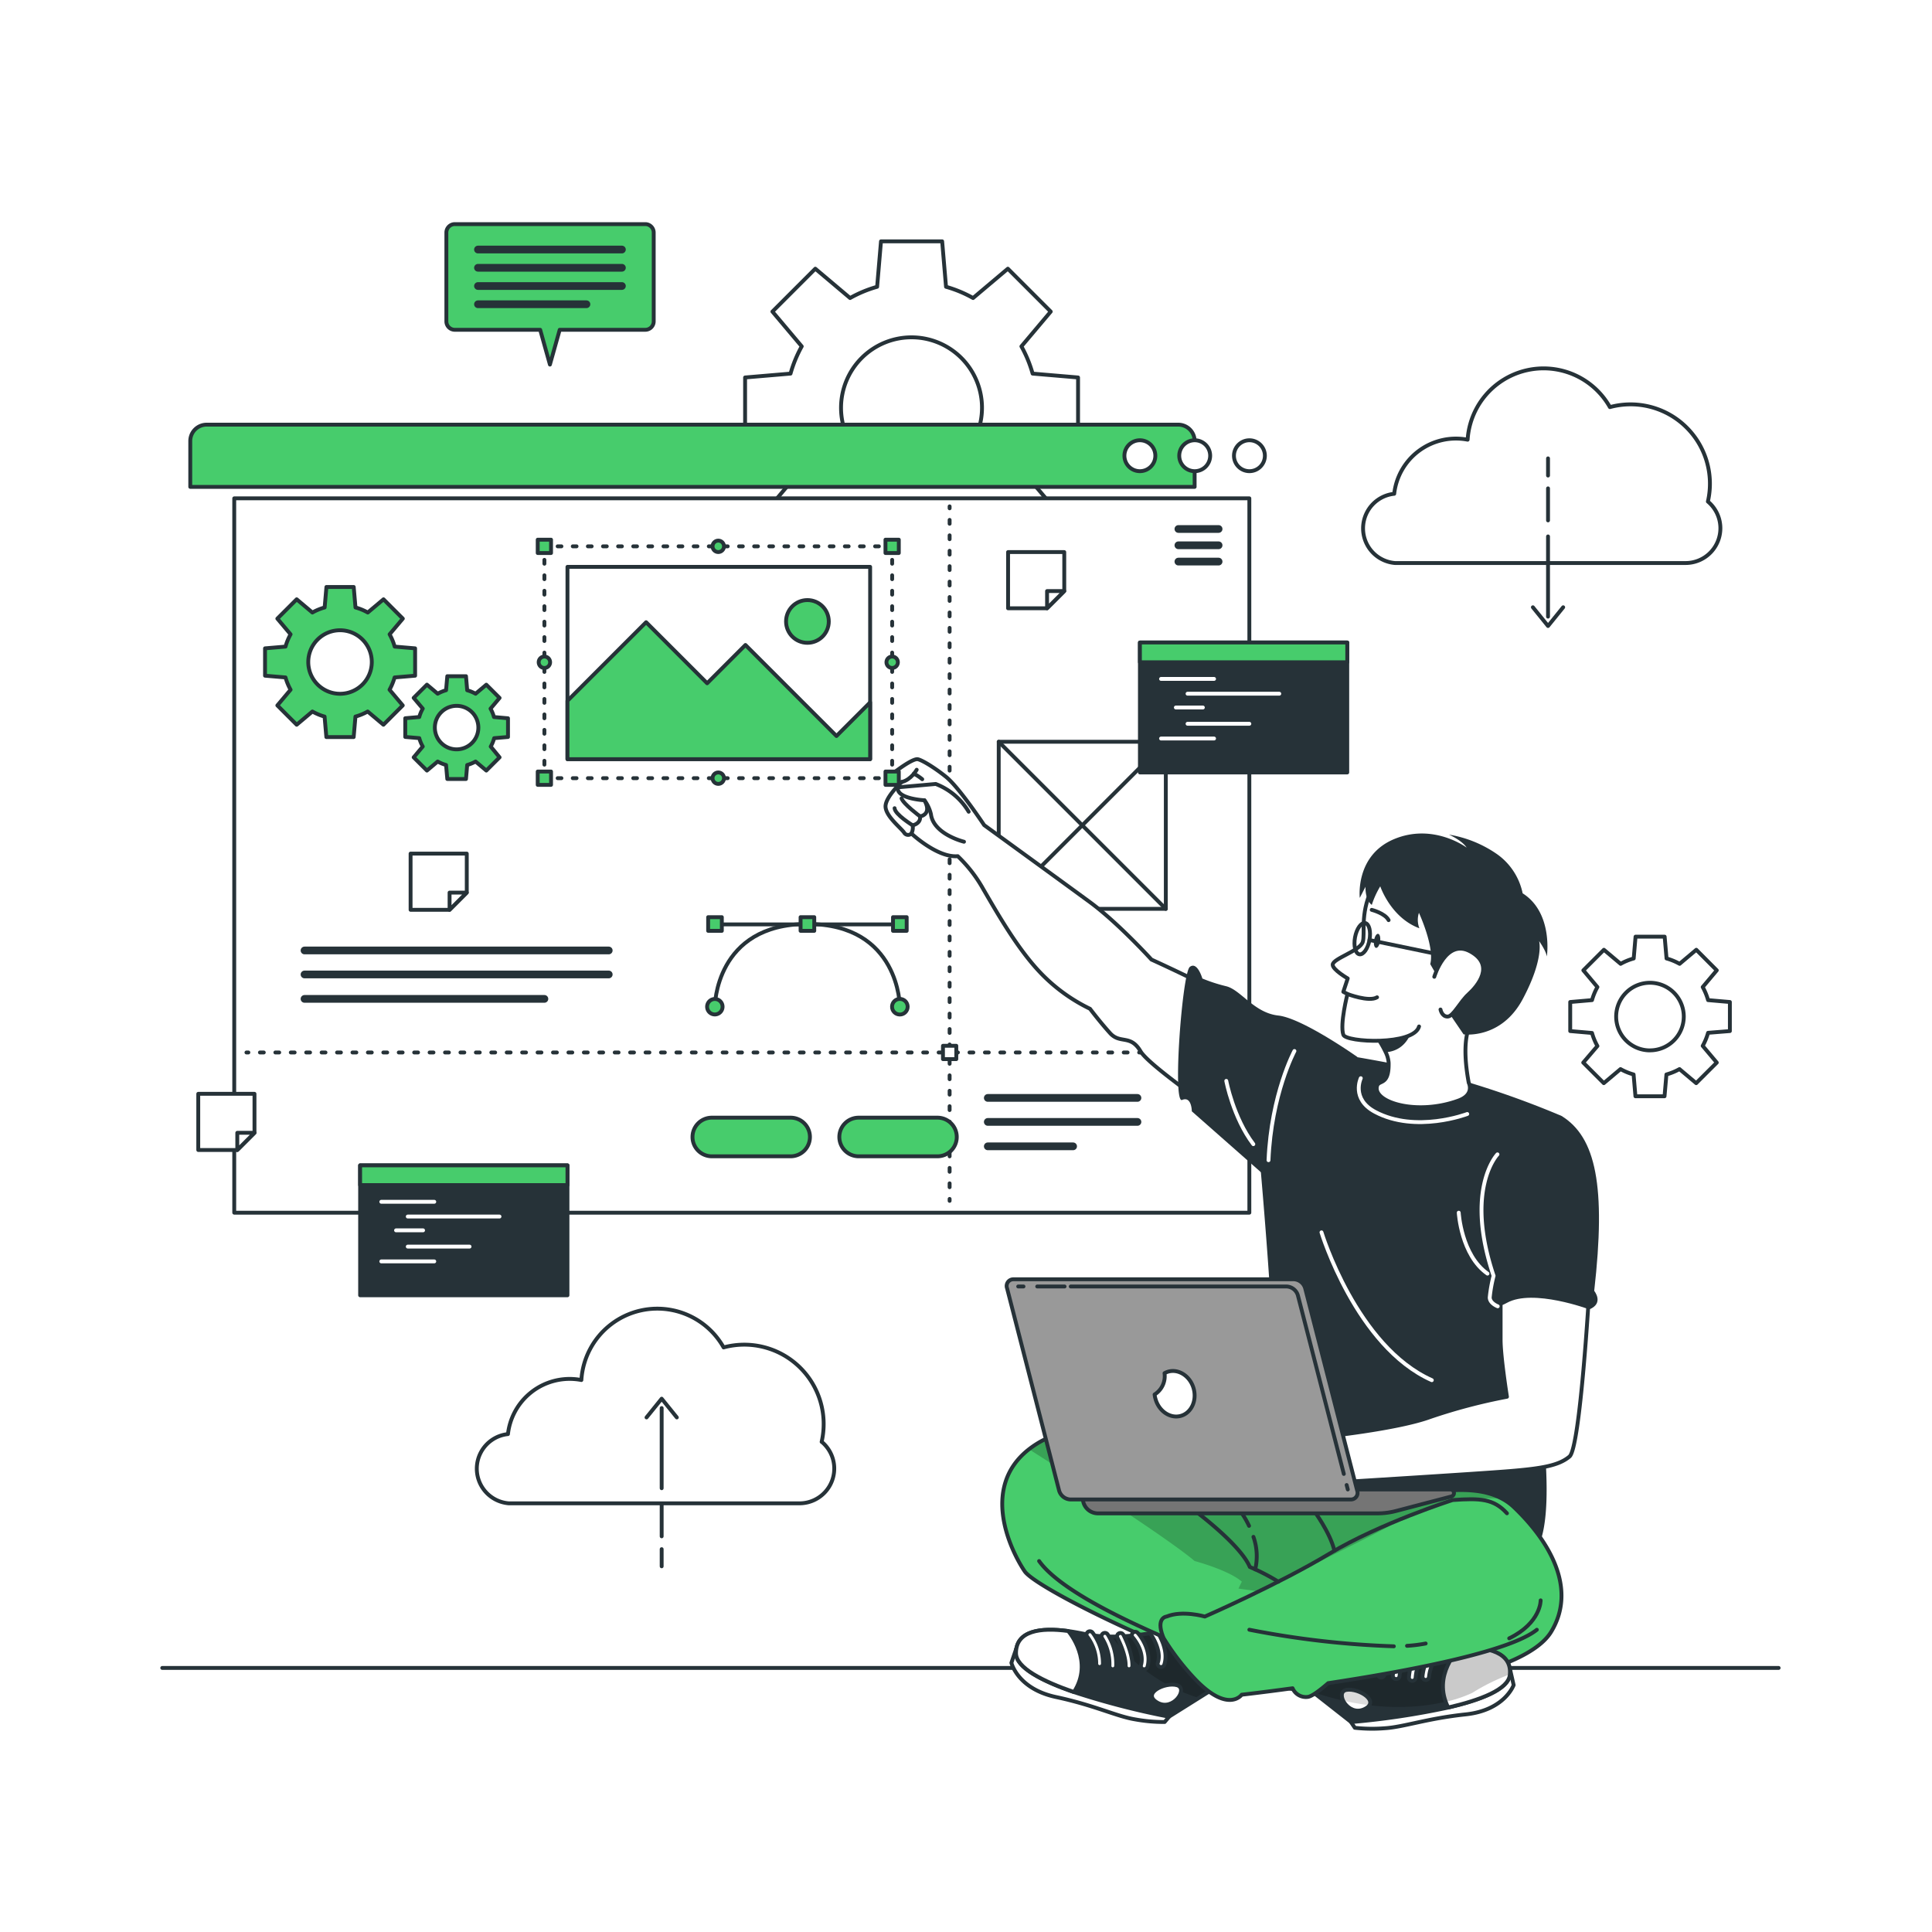 <svg class="animated" id="freepik_stories-website-creator" xmlns="http://www.w3.org/2000/svg" xmlns:xlink="http://www.w3.org/1999/xlink" viewBox="0 0 500 500" version="1.1" xmlns:svgjs="http://svgjs.com/svgjs"><style>svg#freepik_stories-website-creator:not(.animated) .animable {opacity: 0;}svg#freepik_stories-website-creator.animated #freepik--Graphics--inject-254 {animation: 6s Infinite  linear floating;animation-delay: 0s;}svg#freepik_stories-website-creator.animated #freepik--Screens--inject-254 {animation: 6s Infinite  linear shake;animation-delay: 0s;}svg#freepik_stories-website-creator.animated #freepik--Character--inject-254 {animation: 1.6s 1 forwards cubic-bezier(.36,-0.01,.5,1.38) lightSpeedRight;animation-delay: 0s;}            @keyframes floating {                0% {                    opacity: 1;                    transform: translateY(0px);                }                50% {                    transform: translateY(-10px);                }                100% {                    opacity: 1;                    transform: translateY(0px);                }            }                    @keyframes shake {                10%, 90% {                    transform: translate3d(-1px, 0, 0);                  }                  20%, 80% {                    transform: translate3d(2px, 0, 0);                  }                  30%, 50%, 70% {                    transform: translate3d(-4px, 0, 0);                  }                  40%, 60% {                    transform: translate3d(4px, 0, 0);                  }            }                    @keyframes lightSpeedRight {              from {                transform: translate3d(50%, 0, 0) skewX(-20deg);                opacity: 0;              }              60% {                transform: skewX(10deg);                opacity: 1;              }              80% {                transform: skewX(-2deg);              }              to {                opacity: 1;                transform: translate3d(0, 0, 0);              }            }        .animator-hidden { display: none; }</style><g id="freepik--background-simple--inject-254" style="transform-origin: 258.611px 250.609px 0px;" class="animable animator-hidden"><g id="elyyrtgzhv3wg"><path d="M67.93,167.09s-27.88,72,11.3,144.5S199.11,422.39,263.7,455.14s131.66,16.8,163.53-36.84-11.84-91.93-11.9-168.42,11.45-96.74-30-161.36-143.06-78.93-219.9-31S67.93,167.09,67.93,167.09Z" style="fill: rgb(255, 255, 255); opacity: 0.7; transform-origin: 248.588px 250.609px 0px;" class="animable" id="elm0l7b1hphz"></path></g><path d="M69,431.66H280.19c.85-1.36,1.71-2.72,2.59-4.05,22.72-34.58,59.1-59.24,98.83-70.81,17.8-5.18,37.08-8.26,51.38-20.06,14.72-12.13,21.48-31.49,24.4-50.34,3.55-22.82,1.63-48.41-13.86-65.54-18.19-20.11-48.67-22.37-72.37-35.55-40.79-22.7-56.6-74.39-93.71-102.71C254,64.71,222.36,57.78,194,61.7c-40.19,5.57-78,32.5-89.35,72a99.64,99.64,0,0,0-3.44,35.42c1.81,23.55,6.88,47.4,2.1,70.53-5.27,25.49-21.85,47-31.76,71.09-12.34,30-14,63.6-8.77,95.58A164.67,164.67,0,0,0,69,431.66Z" style="fill: #47CC6C; transform-origin: 259.446px 246.149px 0px;" id="el4a825oibhm5" class="animable"></path><g id="elgtiixcgsgfo"><path d="M69,431.66H280.19c.85-1.36,1.71-2.72,2.59-4.05,22.72-34.58,59.1-59.24,98.83-70.81,17.8-5.18,37.08-8.26,51.38-20.06,14.72-12.13,21.48-31.49,24.4-50.34,3.55-22.82,1.63-48.41-13.86-65.54-18.19-20.11-48.67-22.37-72.37-35.55-40.79-22.7-56.6-74.39-93.71-102.71C254,64.71,222.36,57.78,194,61.7c-40.19,5.57-78,32.5-89.35,72a99.64,99.64,0,0,0-3.44,35.42c1.81,23.55,6.88,47.4,2.1,70.53-5.27,25.49-21.85,47-31.76,71.09-12.34,30-14,63.6-8.77,95.58A164.67,164.67,0,0,0,69,431.66Z" style="fill: rgb(255, 255, 255); opacity: 0.7; transform-origin: 259.446px 246.149px 0px;" class="animable" id="el2xu85efisvs"></path></g></g><g id="freepik--Floor--inject-254" style="transform-origin: 251.15px 431.66px 0px;" class="animable"><line x1="41.99" y1="431.66" x2="460.31" y2="431.66" style="fill: none; stroke: rgb(38, 50, 56); stroke-linecap: round; stroke-linejoin: round; transform-origin: 251.15px 431.66px 0px;" id="elptr1ybk0lf" class="animable"></line></g><g id="freepik--Graphics--inject-254" style="transform-origin: 285.544px 233.91px 0px;" class="animable"><path d="M279,113.39V97.69l-11.76-1a32.58,32.58,0,0,0-2.9-7.05l7.59-9-11.1-11.1-9,7.59a32,32,0,0,0-7-2.91l-1-11.76H228l-1,11.76a32,32,0,0,0-7,2.91l-9-7.59-11.1,11.1,7.59,9a32.58,32.58,0,0,0-2.9,7.05l-11.76,1v15.7l11.76,1a32.58,32.58,0,0,0,2.9,7l-7.59,9,11.1,11.1,9-7.59a32,32,0,0,0,7,2.91l1,11.76H243.7l1-11.76a32.31,32.31,0,0,0,7.05-2.91l9,7.59,11.1-11.1-7.59-9a32.58,32.58,0,0,0,2.9-7Zm-43.1,10.39a18.24,18.24,0,1,1,18.24-18.24A18.25,18.25,0,0,1,235.86,123.78Z" style="fill: none; stroke: rgb(38, 50, 56); stroke-linecap: round; stroke-linejoin: round; transform-origin: 235.915px 105.515px 0px;" id="el5zd5uwnqf6r" class="animable"></path><path d="M447.69,266.84v-7.52l-5.64-.49a15.92,15.92,0,0,0-1.39-3.38l3.64-4.33L439,245.8l-4.32,3.64a15.41,15.41,0,0,0-3.38-1.39l-.49-5.64h-7.53l-.48,5.64a15.21,15.21,0,0,0-3.38,1.39l-4.33-3.64-5.32,5.32,3.64,4.33a15.44,15.44,0,0,0-1.4,3.38l-5.64.49v7.52l5.64.49a15.44,15.44,0,0,0,1.4,3.38L409.74,275l5.32,5.32,4.33-3.64a15.21,15.21,0,0,0,3.38,1.39l.48,5.64h7.53l.49-5.64a15.41,15.41,0,0,0,3.38-1.39l4.32,3.64L444.3,275l-3.64-4.33a15.92,15.92,0,0,0,1.39-3.38Zm-20.67,5a8.75,8.75,0,1,1,8.74-8.75A8.75,8.75,0,0,1,427,271.83Z" style="fill: none; stroke: rgb(38, 50, 56); stroke-linecap: round; stroke-linejoin: round; transform-origin: 427.03px 263.06px 0px;" id="elvq277t4ffq" class="animable"></path><path d="M442,129.8a20.53,20.53,0,0,0-25.36-24.44,19.7,19.7,0,0,0-36.82,8.43,16.08,16.08,0,0,0-19,14,9,9,0,0,0,.2,17.92h75.28A9,9,0,0,0,442,129.8Z" style="fill: none; stroke: rgb(38, 50, 56); stroke-linecap: round; stroke-linejoin: round; transform-origin: 398.998px 120.523px 0px;" id="elg746yp005r5" class="animable"></path><line x1="400.63" y1="138.83" x2="400.63" y2="159.58" style="fill: none; stroke: rgb(38, 50, 56); stroke-linecap: round; stroke-linejoin: round; transform-origin: 400.63px 149.205px 0px;" id="eliwz0e70o8sd" class="animable"></line><line x1="400.63" y1="126.39" x2="400.63" y2="134.68" style="fill: none; stroke: rgb(38, 50, 56); stroke-linecap: round; stroke-linejoin: round; transform-origin: 400.63px 130.535px 0px;" id="el2408bhiz3qu" class="animable"></line><line x1="400.63" y1="118.63" x2="400.63" y2="123.07" style="fill: none; stroke: rgb(38, 50, 56); stroke-linecap: round; stroke-linejoin: round; transform-origin: 400.63px 120.85px 0px;" id="elirh8274fe1" class="animable"></line><polyline points="396.71 157.16 400.63 162.01 404.55 157.16" style="fill: none; stroke: rgb(38, 50, 56); stroke-linecap: round; stroke-linejoin: round; transform-origin: 400.63px 159.585px 0px;" id="eld7hudfcq8oq" class="animable"></polyline><path d="M212.64,373.15a20.54,20.54,0,0,0-25.37-24.44,19.69,19.69,0,0,0-36.81,8.44,16.27,16.27,0,0,0-3-.29,16.09,16.09,0,0,0-16,14.28,9,9,0,0,0,.19,17.92H207a9,9,0,0,0,5.67-15.91Z" style="fill: none; stroke: rgb(38, 50, 56); stroke-linecap: round; stroke-linejoin: round; transform-origin: 169.651px 363.869px 0px;" id="eldggqpolec0a" class="animable"></path><line x1="171.24" y1="385.15" x2="171.24" y2="364.41" style="fill: none; stroke: rgb(38, 50, 56); stroke-linecap: round; stroke-linejoin: round; transform-origin: 171.24px 374.78px 0px;" id="el47w1ru984fb" class="animable"></line><line x1="171.24" y1="397.6" x2="171.24" y2="389.3" style="fill: none; stroke: rgb(38, 50, 56); stroke-linecap: round; stroke-linejoin: round; transform-origin: 171.24px 393.45px 0px;" id="eliniulb6ojlg" class="animable"></line><line x1="171.24" y1="405.36" x2="171.24" y2="400.92" style="fill: none; stroke: rgb(38, 50, 56); stroke-linecap: round; stroke-linejoin: round; transform-origin: 171.24px 403.14px 0px;" id="elnupm1mged7l" class="animable"></line><polyline points="175.16 366.83 171.24 361.98 167.32 366.83" style="fill: none; stroke: rgb(38, 50, 56); stroke-linecap: round; stroke-linejoin: round; transform-origin: 171.24px 364.405px 0px;" id="el6c6zz4hbn9e" class="animable"></polyline></g><g id="freepik--Window--inject-254" style="transform-origin: 188.295px 211.87px 0px;" class="animable"><path d="M53.48,109.9H304.93a4.24,4.24,0,0,1,4.24,4.24V126a0,0,0,0,1,0,0H49.24a0,0,0,0,1,0,0V114.14A4.24,4.24,0,0,1,53.48,109.9Z" style="fill: #47CC6C; stroke: rgb(38, 50, 56); stroke-linecap: round; stroke-linejoin: round; transform-origin: 179.205px 117.95px 0px;" id="elpsdudefeata" class="animable"></path><rect x="60.62" y="128.97" width="262.71" height="184.87" style="fill: rgb(255, 255, 255); stroke: rgb(38, 50, 56); stroke-linecap: round; stroke-linejoin: round; transform-origin: 191.975px 221.405px 0px;" id="ell333o5yzowl" class="animable"></rect><path d="M327.35,117.94a4,4,0,1,1-4-4A4,4,0,0,1,327.35,117.94Z" style="fill: rgb(255, 255, 255); stroke: rgb(38, 50, 56); stroke-linecap: round; stroke-linejoin: round; transform-origin: 323.35px 117.94px 0px;" id="el901gxkf0w4" class="animable"></path><path d="M313.19,117.94a4,4,0,1,1-4-4A4,4,0,0,1,313.19,117.94Z" style="fill: rgb(255, 255, 255); stroke: rgb(38, 50, 56); stroke-linecap: round; stroke-linejoin: round; transform-origin: 309.19px 117.94px 0px;" id="el7afubgqs2hd" class="animable"></path><path d="M299,117.94a4,4,0,1,1-4-4A4,4,0,0,1,299,117.94Z" style="fill: rgb(255, 255, 255); stroke: rgb(38, 50, 56); stroke-linecap: round; stroke-linejoin: round; transform-origin: 295px 117.94px 0px;" id="el2gug5n2fmcp" class="animable"></path><line x1="315.37" y1="136.9" x2="304.97" y2="136.9" style="fill: none; stroke: rgb(38, 50, 56); stroke-linecap: round; stroke-linejoin: round; stroke-width: 2px; transform-origin: 310.17px 136.9px 0px;" id="elcr184ihcsn7" class="animable"></line><line x1="315.37" y1="141.12" x2="304.97" y2="141.12" style="fill: none; stroke: rgb(38, 50, 56); stroke-linecap: round; stroke-linejoin: round; stroke-width: 2px; transform-origin: 310.17px 141.12px 0px;" id="ellxji59jt3sd" class="animable"></line><line x1="315.37" y1="145.34" x2="304.97" y2="145.34" style="fill: none; stroke: rgb(38, 50, 56); stroke-linecap: round; stroke-linejoin: round; stroke-width: 2px; transform-origin: 310.17px 145.34px 0px;" id="eltqxufd58ly" class="animable"></line><line x1="78.81" y1="245.98" x2="157.54" y2="245.98" style="fill: none; stroke: rgb(38, 50, 56); stroke-linecap: round; stroke-linejoin: round; stroke-width: 2px; transform-origin: 118.175px 245.98px 0px;" id="elyl79gso97l" class="animable"></line><line x1="78.81" y1="252.19" x2="157.54" y2="252.19" style="fill: none; stroke: rgb(38, 50, 56); stroke-linecap: round; stroke-linejoin: round; stroke-width: 2px; transform-origin: 118.175px 252.19px 0px;" id="elxhhtmhtihrp" class="animable"></line><line x1="78.81" y1="258.51" x2="140.89" y2="258.51" style="fill: none; stroke: rgb(38, 50, 56); stroke-linecap: round; stroke-linejoin: round; stroke-width: 2px; transform-origin: 109.85px 258.51px 0px;" id="eldk0z6rzj5z" class="animable"></line><line x1="245.76" y1="131.05" x2="245.76" y2="131.55" style="fill: none; stroke: rgb(38, 50, 56); stroke-linecap: round; stroke-linejoin: round; transform-origin: 245.76px 131.3px 0px;" id="el3m8p2y2wf3k" class="animable"></line><line x1="245.76" y1="134.55" x2="245.76" y2="308.78" style="fill: none; stroke: rgb(38, 50, 56); stroke-linecap: round; stroke-linejoin: round; stroke-dasharray: 0.998px, 2.995px; transform-origin: 245.76px 221.665px 0px;" id="ellilbq42q5s" class="animable"></line><line x1="245.76" y1="310.28" x2="245.76" y2="310.78" style="fill: none; stroke: rgb(38, 50, 56); stroke-linecap: round; stroke-linejoin: round; transform-origin: 245.76px 310.53px 0px;" id="elzlrq1kfhsx" class="animable"></line><line x1="63.78" y1="272.38" x2="64.28" y2="272.38" style="fill: none; stroke: rgb(38, 50, 56); stroke-linecap: round; stroke-linejoin: round; transform-origin: 64.03px 272.38px 0px;" id="elz96l502w6vo" class="animable"></line><line x1="67.27" y1="272.38" x2="317.31" y2="272.38" style="fill: none; stroke: rgb(38, 50, 56); stroke-linecap: round; stroke-linejoin: round; stroke-dasharray: 0.998px, 2.994px; transform-origin: 192.29px 272.38px 0px;" id="elrwu1s2w1weh" class="animable"></line><line x1="318.81" y1="272.38" x2="319.31" y2="272.38" style="fill: none; stroke: rgb(38, 50, 56); stroke-linecap: round; stroke-linejoin: round; transform-origin: 319.06px 272.38px 0px;" id="ellqrjn9lc3ig" class="animable"></line><rect x="244.04" y="270.65" width="3.45" height="3.45" style="fill: rgb(255, 255, 255); stroke: rgb(38, 50, 56); stroke-linecap: round; stroke-linejoin: round; transform-origin: 245.765px 272.375px 0px;" id="elqyw5p2kh24" class="animable"></rect><line x1="231.99" y1="239.24" x2="185.93" y2="239.24" style="fill: none; stroke: rgb(38, 50, 56); stroke-linecap: round; stroke-linejoin: round; transform-origin: 208.96px 239.24px 0px;" id="elctszj8yxpxd" class="animable"></line><path d="M232.88,260.54s0-21.41-23.92-21.41S185,260.54,185,260.54" style="fill: none; stroke: rgb(38, 50, 56); stroke-linecap: round; stroke-linejoin: round; transform-origin: 208.94px 249.835px 0px;" id="el15qaed2314v" class="animable"></path><circle cx="232.88" cy="260.54" r="2.02" style="fill: #47CC6C; stroke: rgb(38, 50, 56); stroke-linecap: round; stroke-linejoin: round; transform-origin: 232.88px 260.54px 0px;" id="el6erg52fsuni" class="animable"></circle><path d="M183,260.54a2,2,0,1,1,2,2A2,2,0,0,1,183,260.54Z" style="fill: #47CC6C; stroke: rgb(38, 50, 56); stroke-linecap: round; stroke-linejoin: round; transform-origin: 185px 260.54px 0px;" id="el55m1s103exi" class="animable"></path><g id="elj9i4m50inrm"><rect x="231.11" y="237.36" width="3.54" height="3.54" style="fill: #47CC6C; stroke: rgb(38, 50, 56); stroke-linecap: round; stroke-linejoin: round; transform-origin: 232.88px 239.13px 0px; transform: rotate(180deg);" class="animable" id="elso3w2ggxujs"></rect></g><g id="elybd9rgx66eg"><rect x="207.19" y="237.36" width="3.54" height="3.54" style="fill: #47CC6C; stroke: rgb(38, 50, 56); stroke-linecap: round; stroke-linejoin: round; transform-origin: 208.96px 239.13px 0px; transform: rotate(180deg);" class="animable" id="el1v0b5ptlbdy"></rect></g><g id="elxd23bdhdaqg"><rect x="183.27" y="237.36" width="3.54" height="3.54" style="fill: #47CC6C; stroke: rgb(38, 50, 56); stroke-linecap: round; stroke-linejoin: round; transform-origin: 185.04px 239.13px 0px; transform: rotate(180deg);" class="animable" id="elaiaufsn6wud"></rect></g><path d="M107.43,174.87v-7.08l-5.29-.45a15.09,15.09,0,0,0-1.31-3.18l3.42-4.06-5-5-4.07,3.42A14.22,14.22,0,0,0,92,157.21l-.46-5.3H84.48l-.46,5.3a14,14,0,0,0-3.17,1.31l-4.07-3.42-5,5,3.42,4.06a14.58,14.58,0,0,0-1.31,3.18l-5.3.45v7.08l5.3.45a14.78,14.78,0,0,0,1.31,3.18l-3.42,4.06,5,5,4.07-3.42A14,14,0,0,0,84,185.45l.46,5.3h7.07l.46-5.3a14.22,14.22,0,0,0,3.17-1.31l4.07,3.42,5-5-3.42-4.06a15.31,15.31,0,0,0,1.31-3.18ZM88,179.55a8.22,8.22,0,1,1,8.22-8.22A8.22,8.22,0,0,1,88,179.55Z" style="fill: #47CC6C; stroke: rgb(38, 50, 56); stroke-linecap: round; stroke-linejoin: round; transform-origin: 88.01px 171.33px 0px;" id="el40zs1c6pfoh" class="animable"></path><path d="M131.47,190.73v-4.84l-3.63-.32a9.81,9.81,0,0,0-.89-2.17l2.34-2.78-3.43-3.42-2.78,2.34a10.34,10.34,0,0,0-2.17-.9L120.6,175h-4.84l-.32,3.63a10.34,10.34,0,0,0-2.17.9l-2.78-2.34-3.43,3.42,2.35,2.78a9.38,9.38,0,0,0-.9,2.17l-3.63.32v4.84l3.63.31a9.2,9.2,0,0,0,.9,2.17L107.06,196l3.43,3.42,2.78-2.34a10.34,10.34,0,0,0,2.17.9l.32,3.62h4.84l.31-3.62a10.34,10.34,0,0,0,2.17-.9l2.78,2.34,3.43-3.42L127,193.21a9.61,9.61,0,0,0,.89-2.17Zm-13.29,3.2a5.63,5.63,0,1,1,5.62-5.62A5.63,5.63,0,0,1,118.18,193.93Z" style="fill: #47CC6C; stroke: rgb(38, 50, 56); stroke-linecap: round; stroke-linejoin: round; transform-origin: 118.175px 188.3px 0px;" id="eloctqckwnb6n" class="animable"></path><line x1="255.64" y1="284.14" x2="294.37" y2="284.14" style="fill: none; stroke: rgb(38, 50, 56); stroke-linecap: round; stroke-linejoin: round; stroke-width: 2px; transform-origin: 275.005px 284.14px 0px;" id="el24k1j3oryu5" class="animable"></line><line x1="255.64" y1="290.35" x2="294.37" y2="290.35" style="fill: none; stroke: rgb(38, 50, 56); stroke-linecap: round; stroke-linejoin: round; stroke-width: 2px; transform-origin: 275.005px 290.35px 0px;" id="el628enzg3pfn" class="animable"></line><line x1="255.64" y1="296.67" x2="277.72" y2="296.67" style="fill: none; stroke: rgb(38, 50, 56); stroke-linecap: round; stroke-linejoin: round; stroke-width: 2px; transform-origin: 266.68px 296.67px 0px;" id="elqghdz8xikv" class="animable"></line><path d="M204.61,299.25H184.22a5,5,0,0,1-5-5h0a5,5,0,0,1,5-5h20.39a5,5,0,0,1,5,5h0A5,5,0,0,1,204.61,299.25Z" style="fill: #47CC6C; stroke: rgb(38, 50, 56); stroke-linecap: round; stroke-linejoin: round; transform-origin: 194.415px 294.25px 0px;" id="el5qs09dp82pt" class="animable"></path><path d="M242.61,299.25H222.22a5,5,0,0,1-5-5h0a5,5,0,0,1,5-5h20.39a5,5,0,0,1,5,5h0A5,5,0,0,1,242.61,299.25Z" style="fill: #47CC6C; stroke: rgb(38, 50, 56); stroke-linecap: round; stroke-linejoin: round; transform-origin: 232.415px 294.25px 0px;" id="elzah8rovnjn" class="animable"></path><rect x="258.47" y="191.97" width="43.24" height="43.24" style="fill: rgb(255, 255, 255); stroke: rgb(38, 50, 56); stroke-linecap: round; stroke-linejoin: round; transform-origin: 280.09px 213.59px 0px;" id="elqqkjpc2tfo" class="animable"></rect><line x1="258.47" y1="191.97" x2="301.71" y2="235.21" style="fill: rgb(255, 255, 255); stroke: rgb(38, 50, 56); stroke-linecap: round; stroke-linejoin: round; transform-origin: 280.09px 213.59px 0px;" id="eldoes82z3v56" class="animable"></line><line x1="301.71" y1="191.97" x2="258.47" y2="235.21" style="fill: rgb(255, 255, 255); stroke: rgb(38, 50, 56); stroke-linecap: round; stroke-linejoin: round; transform-origin: 280.09px 213.59px 0px;" id="el7fwtf2zv3qg" class="animable"></line><polygon points="275.43 142.88 275.43 152.97 270.98 157.42 260.89 157.42 260.89 142.88 275.43 142.88" style="fill: rgb(255, 255, 255); stroke: rgb(38, 50, 56); stroke-linecap: round; stroke-linejoin: round; transform-origin: 268.16px 150.15px 0px;" id="elmaci5clkzj" class="animable"></polygon><polygon points="275.43 152.97 270.98 157.42 270.98 152.97 275.43 152.97" style="fill: rgb(255, 255, 255); stroke: rgb(38, 50, 56); stroke-linecap: round; stroke-linejoin: round; transform-origin: 273.205px 155.195px 0px;" id="elmzb5b8toph" class="animable"></polygon><polygon points="120.8 220.91 120.8 231 116.35 235.46 106.26 235.46 106.26 220.91 120.8 220.91" style="fill: rgb(255, 255, 255); stroke: rgb(38, 50, 56); stroke-linecap: round; stroke-linejoin: round; transform-origin: 113.53px 228.185px 0px;" id="elcqcntlapp05" class="animable"></polygon><polygon points="120.8 231 116.35 235.46 116.35 231 120.8 231" style="fill: rgb(255, 255, 255); stroke: rgb(38, 50, 56); stroke-linecap: round; stroke-linejoin: round; transform-origin: 118.575px 233.23px 0px;" id="elzq1e8jqcyop" class="animable"></polygon><polygon points="65.86 283.08 65.86 293.17 61.41 297.62 51.31 297.62 51.31 283.08 65.86 283.08" style="fill: rgb(255, 255, 255); stroke: rgb(38, 50, 56); stroke-linecap: round; stroke-linejoin: round; transform-origin: 58.585px 290.35px 0px;" id="elialbaee7ejd" class="animable"></polygon><polygon points="65.86 293.17 61.41 297.62 61.41 293.17 65.86 293.17" style="fill: rgb(255, 255, 255); stroke: rgb(38, 50, 56); stroke-linecap: round; stroke-linejoin: round; transform-origin: 63.635px 295.395px 0px;" id="elj7q1k67ptv" class="animable"></polygon></g><g id="freepik--Screens--inject-254" style="transform-origin: 220.935px 250.75px 0px;" class="animable"><rect x="295.01" y="166.28" width="53.66" height="33.63" style="fill: rgb(38, 50, 56); stroke: rgb(38, 50, 56); stroke-linecap: round; stroke-linejoin: round; transform-origin: 321.84px 183.095px 0px;" id="elxzde5d4d3o" class="animable"></rect><rect x="295.01" y="166.28" width="53.66" height="5.11" style="fill: #47CC6C; stroke: rgb(38, 50, 56); stroke-linecap: round; stroke-linejoin: round; transform-origin: 321.84px 168.835px 0px;" id="el5t1zri169y5" class="animable"></rect><line x1="300.48" y1="175.7" x2="314.2" y2="175.7" style="fill: none; stroke: rgb(255, 255, 255); stroke-linecap: round; stroke-linejoin: round; transform-origin: 307.34px 175.7px 0px;" id="el19ez4pq43x1" class="animable"></line><line x1="307.34" y1="179.53" x2="331.08" y2="179.53" style="fill: none; stroke: rgb(255, 255, 255); stroke-linecap: round; stroke-linejoin: round; transform-origin: 319.21px 179.53px 0px;" id="elsefv9mz9m6" class="animable"></line><line x1="304.31" y1="183.1" x2="311.3" y2="183.1" style="fill: none; stroke: rgb(255, 255, 255); stroke-linecap: round; stroke-linejoin: round; transform-origin: 307.805px 183.1px 0px;" id="elgz3qxxcoohe" class="animable"></line><line x1="307.34" y1="187.31" x2="323.33" y2="187.31" style="fill: none; stroke: rgb(255, 255, 255); stroke-linecap: round; stroke-linejoin: round; transform-origin: 315.335px 187.31px 0px;" id="el0fl2u51v9fts" class="animable"></line><line x1="300.48" y1="191.13" x2="314.2" y2="191.13" style="fill: none; stroke: rgb(255, 255, 255); stroke-linecap: round; stroke-linejoin: round; transform-origin: 307.34px 191.13px 0px;" id="el5qrnygh4p33" class="animable"></line><rect x="93.2" y="301.59" width="53.66" height="33.63" style="fill: rgb(38, 50, 56); stroke: rgb(38, 50, 56); stroke-linecap: round; stroke-linejoin: round; transform-origin: 120.03px 318.405px 0px;" id="elkrwhsl1o5ai" class="animable"></rect><rect x="93.2" y="301.59" width="53.66" height="5.11" style="fill: #47CC6C; stroke: rgb(38, 50, 56); stroke-linecap: round; stroke-linejoin: round; transform-origin: 120.03px 304.145px 0px;" id="elu3dbbatzxg" class="animable"></rect><line x1="98.68" y1="311.02" x2="112.39" y2="311.02" style="fill: none; stroke: rgb(255, 255, 255); stroke-linecap: round; stroke-linejoin: round; transform-origin: 105.535px 311.02px 0px;" id="el2wif9oejpgc" class="animable"></line><line x1="105.53" y1="314.84" x2="129.27" y2="314.84" style="fill: none; stroke: rgb(255, 255, 255); stroke-linecap: round; stroke-linejoin: round; transform-origin: 117.4px 314.84px 0px;" id="elsyyiv8vdzw" class="animable"></line><line x1="102.5" y1="318.41" x2="109.49" y2="318.41" style="fill: none; stroke: rgb(255, 255, 255); stroke-linecap: round; stroke-linejoin: round; transform-origin: 105.995px 318.41px 0px;" id="el8t66y01c819" class="animable"></line><line x1="105.53" y1="322.62" x2="121.52" y2="322.62" style="fill: none; stroke: rgb(255, 255, 255); stroke-linecap: round; stroke-linejoin: round; transform-origin: 113.525px 322.62px 0px;" id="el6bwzqs6vcq" class="animable"></line><line x1="98.68" y1="326.45" x2="112.39" y2="326.45" style="fill: none; stroke: rgb(255, 255, 255); stroke-linecap: round; stroke-linejoin: round; transform-origin: 105.535px 326.45px 0px;" id="eltckb69ch0s" class="animable"></line></g><g id="freepik--speech-bubble--inject-254" style="transform-origin: 142.35px 76.175px 0px;" class="animable"><path d="M167,58h-49.3a2.19,2.19,0,0,0-2.18,2.18v23a2.18,2.18,0,0,0,2.18,2.17H139.8l2.52,9,2.53-9H167a2.18,2.18,0,0,0,2.18-2.17v-23A2.19,2.19,0,0,0,167,58Z" style="fill: #47CC6C; stroke: rgb(38, 50, 56); stroke-linecap: round; stroke-linejoin: round; transform-origin: 142.35px 76.175px 0px;" id="elkf6q2oiyzos" class="animable"></path><line x1="123.7" y1="64.58" x2="160.95" y2="64.58" style="fill: none; stroke: rgb(38, 50, 56); stroke-linecap: round; stroke-linejoin: round; stroke-width: 2px; transform-origin: 142.325px 64.58px 0px;" id="el2cz8vq960td" class="animable"></line><line x1="123.7" y1="69.3" x2="160.95" y2="69.3" style="fill: none; stroke: rgb(38, 50, 56); stroke-linecap: round; stroke-linejoin: round; stroke-width: 2px; transform-origin: 142.325px 69.3px 0px;" id="el81rhvrh1bkc" class="animable"></line><line x1="123.7" y1="74.02" x2="160.95" y2="74.02" style="fill: none; stroke: rgb(38, 50, 56); stroke-linecap: round; stroke-linejoin: round; stroke-width: 2px; transform-origin: 142.325px 74.02px 0px;" id="elrejvw8w8tl" class="animable"></line><line x1="123.7" y1="78.74" x2="151.77" y2="78.74" style="fill: none; stroke: rgb(38, 50, 56); stroke-linecap: round; stroke-linejoin: round; stroke-width: 2px; transform-origin: 137.735px 78.74px 0px;" id="elf0xg18x6mrb" class="animable"></line></g><g id="freepik--Character--inject-254" style="transform-origin: 276.488px 293.533px 0px;" class="animable"><path d="M247.87,221.58c-5.29.45-12-5.87-12-5.87a1.19,1.19,0,0,1-1.89-.24c-.86-1.24-4.59-4.11-4.8-6.59s4.19-6.5,4.19-6.5c-3.39.92-3.75-1.07-3.75-1.07s5.71-4.71,7.71-4.84c.78-.05,4.18,1.91,7.47,4.55,3.44,2.77,9.9,12.52,9.9,12.52s21.85,15.87,27.37,19.93c7.29,5.36,15.93,14.87,15.93,14.87s29,13.08,37,20.27l-10.82,25.62s-26.37-17.67-29-22.15-5.27-1.79-7.91-4.72-5.17-6.28-5.17-6.28A44.58,44.58,0,0,1,269.51,252c-6.16-6.33-11.59-16-15-21.82A36,36,0,0,0,247.87,221.58Z" style="fill: rgb(255, 255, 255); stroke: rgb(38, 50, 56); stroke-linecap: round; stroke-linejoin: round; transform-origin: 282.086px 245.35px 0px;" id="elrx0d0whw2hr" class="animable"></path><path d="M249.48,217.84s-7.87-1.91-8.55-7.1a9.55,9.55,0,0,0-1.69-3.63s-7.34-.36-6.88-3.35l9.8-.87a17.06,17.06,0,0,1,8.53,7.18" style="fill: rgb(255, 255, 255); stroke: rgb(38, 50, 56); stroke-linecap: round; stroke-linejoin: round; transform-origin: 241.515px 210.365px 0px;" id="el4hsd0yh0kos" class="animable"></path><path d="M235.86,215.71a3.22,3.22,0,0,0,.33-2.12s2.16-.4,1.92-2.31c0,0,3.2-.39,1.13-4.17" style="fill: none; stroke: rgb(38, 50, 56); stroke-linecap: round; stroke-linejoin: round; transform-origin: 237.899px 211.41px 0px;" id="el7y1fbkarf4y" class="animable"></path><path d="M238.11,211.28s-4.31-3.19-4.79-4.65" style="fill: none; stroke: rgb(38, 50, 56); stroke-linecap: round; stroke-linejoin: round; transform-origin: 235.715px 208.955px 0px;" id="elf465kjqzhym" class="animable"></path><path d="M236.19,213.59s-4.59-2.8-4.67-4.43" style="fill: none; stroke: rgb(38, 50, 56); stroke-linecap: round; stroke-linejoin: round; transform-origin: 233.855px 211.375px 0px;" id="el8rud43lzhnx" class="animable"></path><path d="M237.24,199.21s-1.46,2.62-3.88,3.17" style="fill: none; stroke: rgb(38, 50, 56); stroke-linecap: round; stroke-linejoin: round; transform-origin: 235.3px 200.795px 0px;" id="ell2gqd086sth" class="animable"></path><path d="M236.51,200.23a12.55,12.55,0,0,1,2.16,1.43" style="fill: none; stroke: rgb(38, 50, 56); stroke-linecap: round; stroke-linejoin: round; transform-origin: 237.59px 200.945px 0px;" id="el17eh5hitqjk" class="animable"></path><path d="M404.12,288.8a236.19,236.19,0,0,0-34.91-11.66c-17.56-4.11-46-7.78-46-7.78s7.82,79.8,5.76,84.6-14.42,20.92-14.42,20.92,66.89,26.08,78.55,28.3,5.58-38.25,5.58-38.25S411,313.49,404.12,288.8Z" style="fill: rgb(38, 50, 56); transform-origin: 360.379px 336.314px 0px;" id="el1qufbpqq6pu" class="animable"></path><path d="M380.11,280.23s1.59,3-2.59,4.57c-10.83,4-22.37.47-21.14-3.77.47-1.62,3.15,0,3-6a7.37,7.37,0,0,0-.73-2.66,27.47,27.47,0,0,0-2.75-4.61,57.26,57.26,0,0,0-3.71-4.63s17.19-11,29.94,0C382.11,263.08,377.37,265.48,380.11,280.23Z" style="fill: rgb(255, 255, 255); stroke: rgb(38, 50, 56); stroke-linecap: round; stroke-linejoin: round; transform-origin: 367.16px 272.397px 0px;" id="elg3w8sw822ou" class="animable"></path><path d="M401.41,422.36c-6.77,11-41.12,16.21-59.87,15.72s-72.7-26-76.36-31.44c-3.39-5-11.72-21.57,1.12-31.58a24.88,24.88,0,0,1,3.46-2.24c8.79-4.76,67.25,10.25,67.25,10.25s3.62-2.29,4.95-2.12c4.08.52,7,3.82,15.24,6.17,5.77,1.65,21.52-4.69,31.58.76a13.88,13.88,0,0,1,3.06,2.22C401.24,399.08,408.17,411.33,401.41,422.36Z" style="fill: #47CC6C; transform-origin: 331.748px 404.999px 0px;" id="el7nk3aieah4m" class="animable"></path><g style="clip-path: url(&quot;#freepik--clip-path--inject-254&quot;); transform-origin: 327.54px 393.419px 0px;" id="elilcns19b6ub" class="animable"><g id="elssr1zwpudx7"><path d="M388.78,387.88c-10.31-.69-19.5,1.47-25.92,5.26-7.61,4.5-43.55,21.81-43.55,21.81.08-1.86,2.08-5.61,2.08-5.61-3.38-3-12.22-5.35-12.22-5.35-6.85-5.85-34-23.3-42.87-28.93a24.88,24.88,0,0,1,3.46-2.24c8.79-4.76,67.25,10.25,67.25,10.25s3.62-2.29,4.95-2.12c4.08.52,7,3.82,15.24,6.17C363,388.77,378.72,382.43,388.78,387.88Z" style="fill-opacity: 0.7; opacity: 0.3; transform-origin: 327.54px 393.419px 0px;" class="animable" id="el6nzhawn0xml"></path></g></g><path d="M401.41,422.36c-6.77,11-41.12,16.21-59.87,15.72s-72.7-26-76.36-31.44c-3.39-5-11.72-21.57,1.12-31.58a24.88,24.88,0,0,1,3.46-2.24c8.79-4.76,67.25,10.25,67.25,10.25s3.62-2.29,4.95-2.12c4.08.52,7,3.82,15.24,6.17,5.77,1.65,21.52-4.69,31.58.76a13.88,13.88,0,0,1,3.06,2.22C401.24,399.08,408.17,411.33,401.41,422.36Z" style="fill: none; stroke: rgb(38, 50, 56); stroke-linecap: round; stroke-linejoin: round; transform-origin: 331.748px 404.999px 0px;" id="el28bxu37joow" class="animable"></path><path d="M390.87,432.32l.86,3.77s-2.3,6.52-12.41,7.59-16.1,3.3-21,3.59a40.82,40.82,0,0,1-7.69-.12l-1-1.48Z" style="fill: rgb(255, 255, 255); stroke: rgb(38, 50, 56); stroke-linecap: round; stroke-linejoin: round; transform-origin: 370.68px 439.858px 0px;" id="elebj2fg3g8wc" class="animable"></path><path d="M332.16,431.92l17.52,13.75a200.72,200.72,0,0,0,25.12-3.76h0c8.3-1.92,15.55-4.67,15.94-8.45.61-5.74-5.53-7.31-12.82-7.09-1.36,0-2.76.14-4.17.28-11.67,1.25-26.51-5.19-26.51-5.19Z" style="fill: rgb(38, 50, 56); transform-origin: 361.471px 433.565px 0px;" id="el5ousz6d0bd4" class="animable"></path><g style="clip-path: url(&quot;#freepik--clip-path-2--inject-254&quot;); transform-origin: 361.469px 431.609px 0px;" id="eldao5haj6mge" class="animable"><g id="elr1k39ialj4r"><path d="M390.75,433.32a53.46,53.46,0,0,0-9.74,4.8s-16.27,8.37-41.28-.25l-7.57-5.95,15.08-10.47s14.83,6.45,26.51,5.19c1.41-.15,2.81-.25,4.17-.28C385.16,426.14,391.25,427.68,390.75,433.32Z" style="fill-opacity: 0.7; opacity: 0.3; transform-origin: 361.469px 431.609px 0px;" class="animable" id="elbdreex0gzmn"></path></g></g><path d="M332.16,431.92l17.52,13.75a200.72,200.72,0,0,0,25.12-3.76h0c8.3-1.92,15.55-4.67,15.94-8.45.61-5.74-5.53-7.31-12.82-7.09-1.36,0-2.76.14-4.17.28-11.67,1.25-26.51-5.19-26.51-5.19Z" style="fill: none; stroke: rgb(38, 50, 56); stroke-linecap: round; stroke-linejoin: round; transform-origin: 361.471px 433.565px 0px;" id="elezkxvujj0ug" class="animable"></path><path d="M348.49,437.34c-3.16.51.31,7,4.59,5S351.65,436.82,348.49,437.34Z" style="fill: rgb(255, 255, 255); transform-origin: 350.94px 440.005px 0px;" id="elv2s9vrrpbm" class="animable"></path><g style="clip-path: url(&quot;#freepik--clip-path-3--inject-254&quot;); transform-origin: 350.943px 439.299px 0px;" id="elbzyd8t5087c" class="animable"><g id="elc86jq84wfe"><path d="M354.42,441.31a66.94,66.94,0,0,1-6.81-1.19c-.6-1.27-.46-2.57.88-2.78C351.14,436.9,355.6,439.35,354.42,441.31Z" style="fill-opacity: 0.7; opacity: 0.2; transform-origin: 350.943px 439.299px 0px;" class="animable" id="elpmff4yb2nv"></path></g></g><path d="M348.49,437.34c-3.16.51.31,7,4.59,5S351.65,436.82,348.49,437.34Z" style="fill: none; stroke: rgb(38, 50, 56); stroke-linecap: round; stroke-linejoin: round; transform-origin: 350.94px 440.005px 0px;" id="elgw0pyxyaijv" class="animable"></path><path d="M374.8,441.9c8.3-1.92,15.55-4.67,15.94-8.45.61-5.74-5.53-7.31-12.82-7.09C377.6,426.67,370.53,433.5,374.8,441.9Z" style="fill: rgb(255, 255, 255); transform-origin: 382.108px 434.12px 0px;" id="elm6kzp43a0wm" class="animable"></path><g style="clip-path: url(&quot;#freepik--clip-path-4--inject-254&quot;); transform-origin: 382.11px 433.375px 0px;" id="eldvuqn0tokxj" class="animable"><g id="elunywluv6pb"><path d="M390.75,433.32a53.46,53.46,0,0,0-9.74,4.8,32.78,32.78,0,0,1-6.85,2.29c-2.8-7.7,3.46-13.76,3.76-14.05C385.16,426.14,391.25,427.68,390.75,433.32Z" style="fill-opacity: 0.7; opacity: 0.3; transform-origin: 382.11px 433.375px 0px;" class="animable" id="el4b7tjp763tq"></path></g></g><path d="M374.8,441.9c8.3-1.92,15.55-4.67,15.94-8.45.61-5.74-5.53-7.31-12.82-7.09C377.6,426.67,370.53,433.5,374.8,441.9Z" style="fill: none; stroke: rgb(38, 50, 56); stroke-linecap: round; stroke-linejoin: round; transform-origin: 382.108px 434.12px 0px;" id="elehjfgqfov15" class="animable"></path><path d="M368.88,434.77h.05a.86.86,0,0,0,.9-.83,11.78,11.78,0,0,1,3-6.59.86.86,0,0,0,0-1.22.87.87,0,0,0-1.22,0,13.36,13.36,0,0,0-3.47,7.71A.86.86,0,0,0,368.88,434.77Z" style="fill: rgb(255, 255, 255); stroke: rgb(38, 50, 56); stroke-linecap: round; stroke-linejoin: round; transform-origin: 370.61px 430.326px 0px;" id="el3tjmvn0wl18" class="animable"></path><path d="M365.41,435h.07a.86.86,0,0,0,.88-.85,12.84,12.84,0,0,1,2.66-6.86.87.87,0,1,0-1.34-1.1,14.48,14.48,0,0,0-3.05,7.92A.86.86,0,0,0,365.41,435Z" style="fill: rgb(255, 255, 255); stroke: rgb(38, 50, 56); stroke-linecap: round; stroke-linejoin: round; transform-origin: 366.948px 430.407px 0px;" id="el9x0oia6resm" class="animable"></path><path d="M361.26,434.54h0a.86.86,0,0,0,.94-.78c.27-3,2.85-6.93,2.88-7a.88.88,0,0,0-.24-1.21.87.87,0,0,0-1.2.24c-.12.17-2.86,4.29-3.17,7.77A.87.87,0,0,0,361.26,434.54Z" style="fill: rgb(255, 255, 255); stroke: rgb(38, 50, 56); stroke-linecap: round; stroke-linejoin: round; transform-origin: 362.844px 429.975px 0px;" id="el1grm0eawozd" class="animable"></path><path d="M357.34,434.13a.91.91,0,0,0,.23,0,.86.86,0,0,0,.71-1c-.61-3.68,2.81-6.83,2.84-6.86A.87.87,0,0,0,360,425c-.17.15-4.16,3.81-3.39,8.44A.88.88,0,0,0,357.34,434.13Z" style="fill: rgb(255, 255, 255); stroke: rgb(38, 50, 56); stroke-linecap: round; stroke-linejoin: round; transform-origin: 358.896px 429.517px 0px;" id="eljkjtx6npi7f" class="animable"></path><path d="M353.08,433.1a.88.88,0,0,0,.28,0,.87.87,0,0,0,.65-1c-.75-3.28,2.48-7,2.52-7a.87.87,0,0,0-.08-1.22.86.86,0,0,0-1.22.07c-.16.18-3.86,4.41-2.91,8.57A.86.86,0,0,0,353.08,433.1Z" style="fill: rgb(255, 255, 255); stroke: rgb(38, 50, 56); stroke-linecap: round; stroke-linejoin: round; transform-origin: 354.453px 428.385px 0px;" id="el7joafujxxhn" class="animable"></path><path d="M263,426.68l-1.25,3.66s1.6,6.73,11.54,8.85,15.66,5,20.46,5.78a41.19,41.19,0,0,0,7.66.68l1.15-1.37Z" style="fill: rgb(255, 255, 255); stroke: rgb(38, 50, 56); stroke-linecap: round; stroke-linejoin: round; transform-origin: 282.155px 436.165px 0px;" id="elfo4hqzrdktn" class="animable"></path><path d="M321.39,432.45l-18.86,11.83a201.2,201.2,0,0,1-24.59-6.37h0c-8.05-2.78-15-6.28-15-10.08,0-5.78,6.27-6.69,13.5-5.71,1.35.18,2.73.43,4.12.72,11.47,2.47,26.9-2.38,26.9-2.38Z" style="fill: rgb(38, 50, 56); transform-origin: 292.165px 432.37px 0px;" id="elu82g7lcmu3" class="animable"></path><g style="clip-path: url(&quot;#freepik--clip-path-5--inject-254&quot;); transform-origin: 304.575px 429.97px 0px;" id="el6zgzsmqodsr" class="animable"><g id="el3ujpjoiwg03"><path d="M321.39,432.45l-11.09,7a44.86,44.86,0,0,1-22.54-15.87,75.09,75.09,0,0,0,19.73-3.09Z" style="fill-opacity: 0.7; opacity: 0.3; transform-origin: 304.575px 429.97px 0px;" class="animable" id="elemjtgirp59c"></path></g></g><path d="M321.39,432.45l-18.86,11.83a201.2,201.2,0,0,1-24.59-6.37h0c-8.05-2.78-15-6.28-15-10.08,0-5.78,6.27-6.69,13.5-5.71,1.35.18,2.73.43,4.12.72,11.47,2.47,26.9-2.38,26.9-2.38Z" style="fill: none; stroke: rgb(38, 50, 56); stroke-linecap: round; stroke-linejoin: round; transform-origin: 292.165px 432.37px 0px;" id="elyccy8752nss" class="animable"></path><path d="M277.94,437.9c-8.05-2.78-15-6.28-15-10.08,0-5.78,6.27-6.69,13.5-5.71C276.76,422.45,283.07,430,277.94,437.9Z" style="fill: rgb(255, 255, 255); stroke: rgb(38, 50, 56); stroke-linecap: round; stroke-linejoin: round; transform-origin: 271.441px 429.835px 0px;" id="elq0yxime541d" class="animable"></path><path d="M284.58,431.43h-.05a.88.88,0,0,1-.82-.92,11.73,11.73,0,0,0-2.27-6.86.87.87,0,1,1,1.36-1.07,13.27,13.27,0,0,1,2.64,8A.86.86,0,0,1,284.58,431.43Z" style="fill: rgb(255, 255, 255); stroke: rgb(38, 50, 56); stroke-linecap: round; stroke-linejoin: round; transform-origin: 283.317px 426.802px 0px;" id="eltblqtkxvh7" class="animable"></path><path d="M288,432h-.08a.87.87,0,0,1-.79-.94,12.77,12.77,0,0,0-1.91-7.09.87.87,0,1,1,1.44-1,14.33,14.33,0,0,1,2.2,8.2A.87.87,0,0,1,288,432Z" style="fill: rgb(255, 255, 255); stroke: rgb(38, 50, 56); stroke-linecap: round; stroke-linejoin: round; transform-origin: 286.967px 427.297px 0px;" id="elvdm2u1z7tp" class="animable"></path><path d="M292.18,432h0a.88.88,0,0,1-.86-.88c.06-3.05-2.1-7.18-2.13-7.22a.88.88,0,0,1,.37-1.18.87.87,0,0,1,1.17.37c.1.18,2.39,4.56,2.33,8.06A.87.87,0,0,1,292.18,432Z" style="fill: rgb(255, 255, 255); stroke: rgb(38, 50, 56); stroke-linecap: round; stroke-linejoin: round; transform-origin: 291.077px 427.312px 0px;" id="el95o31fq6wyk" class="animable"></path><path d="M296.12,432l-.23,0a.87.87,0,0,1-.6-1.07c1-3.59-2.07-7.09-2.1-7.12a.87.87,0,1,1,1.29-1.16c.15.17,3.74,4.23,2.48,8.75A.88.88,0,0,1,296.12,432Z" style="fill: rgb(255, 255, 255); stroke: rgb(38, 50, 56); stroke-linecap: round; stroke-linejoin: round; transform-origin: 295.074px 427.155px 0px;" id="eln4onovutayh" class="animable"></path><path d="M300.47,431.43a.66.66,0,0,1-.28-.05.85.85,0,0,1-.54-1.1c1.09-3.18-1.74-7.21-1.76-7.25a.87.87,0,1,1,1.41-1c.14.19,3.37,4.79,2,8.83A.88.88,0,0,1,300.47,431.43Z" style="fill: rgb(255, 255, 255); stroke: rgb(38, 50, 56); stroke-linecap: round; stroke-linejoin: round; transform-origin: 299.653px 426.505px 0px;" id="el3sln751oe5i" class="animable"></path><path d="M304.58,436.12c3.09.85-1,6.9-5.09,4.5S301.5,435.28,304.58,436.12Z" style="fill: rgb(255, 255, 255); stroke: rgb(38, 50, 56); stroke-linecap: round; stroke-linejoin: round; transform-origin: 301.894px 438.576px 0px;" id="el5bnvbxve1cj" class="animable"></path><path d="M268.92,404c4.63,6.49,18.36,13.66,32,19.57a64.23,64.23,0,0,0,8.58,11.21c8.42,8.66,11.85,3.81,11.85,3.81s5.32-.6,13.17-1.67a3.75,3.75,0,0,0,4,2.23c1-.16,3-1.62,5.21-3.55,19.83-3,46.74-8,54-13.82" style="fill: #47CC6C; stroke: rgb(38, 50, 56); stroke-linecap: round; stroke-linejoin: round; transform-origin: 333.325px 421.972px 0px;" id="elntj96w9b77" class="animable"></path><path d="M390,391.64c-3.43-3.77-6.86-3.94-14.06-3.43,0,0-18.79,6-31.9,13.89s-32.23,16.26-32.23,16.26-5.83-1.69-9.89,0c0,0-2.85.22-.94,5.2" style="fill: none; stroke: rgb(38, 50, 56); stroke-linecap: round; stroke-linejoin: round; transform-origin: 345.161px 405.78px 0px;" id="elei6g6phcvm" class="animable"></path><path d="M398.72,414.17s.1,5.81-8.14,9.83" style="fill: none; stroke: rgb(38, 50, 56); stroke-linecap: round; stroke-linejoin: round; transform-origin: 394.65px 419.085px 0px;" id="el7i5r810uuwn" class="animable"></path><path d="M307.84,389.93s13,9.4,15.61,15.6a53.53,53.53,0,0,1,7.38,3.81" style="fill: none; stroke: rgb(38, 50, 56); stroke-linecap: round; stroke-linejoin: round; transform-origin: 319.335px 399.635px 0px;" id="eldy0v4180tmk" class="animable"></path><path d="M324.39,397.74a15,15,0,0,1,.46,8.41" style="fill: none; stroke: rgb(38, 50, 56); stroke-linecap: round; stroke-linejoin: round; transform-origin: 324.817px 401.945px 0px;" id="eltbjiaz6q4w" class="animable"></path><path d="M321.39,391.64a22.74,22.74,0,0,1,1.86,3.25" style="fill: none; stroke: rgb(38, 50, 56); stroke-linecap: round; stroke-linejoin: round; transform-origin: 322.32px 393.265px 0px;" id="elvjb2z7hcwsd" class="animable"></path><path d="M339.91,390.78s4.35,5.82,5.43,10.54" style="fill: none; stroke: rgb(38, 50, 56); stroke-linecap: round; stroke-linejoin: round; transform-origin: 342.625px 396.05px 0px;" id="el4s7d0fk2a3l" class="animable"></path><path d="M364.14,425.94a37.33,37.33,0,0,0,4.82-.6" style="fill: none; stroke: rgb(38, 50, 56); stroke-linecap: round; stroke-linejoin: round; transform-origin: 366.55px 425.64px 0px;" id="elo3mwc8fn4g" class="animable"></path><path d="M323.33,421.77a231.67,231.67,0,0,0,37.39,4.29" style="fill: none; stroke: rgb(38, 50, 56); stroke-linecap: round; stroke-linejoin: round; transform-origin: 342.025px 423.915px 0px;" id="el13v5k60vj72h" class="animable"></path><path d="M411.32,333.59s-2.35,41-5.12,43.35-7.14,3.08-15.41,3.77-44.85,2.93-44.85,2.93L342,371.89s19.45-2,28.08-5.15A144.73,144.73,0,0,1,390,361.48s-1.64-10.31-1.64-14.75V325.85" style="fill: rgb(255, 255, 255); stroke: rgb(38, 50, 56); stroke-linecap: round; stroke-linejoin: round; transform-origin: 376.66px 354.745px 0px;" id="eltw23f22lncq" class="animable"></path><path d="M404.12,288.8c8.91,5.49,11.54,18.18,8.46,45.27,0,0,2.63,3.2-1.26,4.8,0,0-14.57-5.45-21.34-1.69s-5-5.19-5-5.19-2.79-24.92,3.38-29.43" style="fill: rgb(38, 50, 56); transform-origin: 399.083px 313.835px 0px;" id="elcqpu5935z77" class="animable"></path><path d="M387.54,298.75s-8.57,8.91-1,31.43a36.74,36.74,0,0,0-1,5.6c0,1.51,2.07,2.29,2.07,2.29" style="fill: none; stroke: rgb(255, 255, 255); stroke-linecap: round; stroke-linejoin: round; transform-origin: 385.513px 318.41px 0px;" id="el7yk4tvgipee" class="animable"></path><path d="M377.52,313.84s.62,11,7.44,15.77" style="fill: none; stroke: rgb(255, 255, 255); stroke-linecap: round; stroke-linejoin: round; transform-origin: 381.24px 321.725px 0px;" id="elznie5oacf1i" class="animable"></path><path d="M379.72,288.3s-13.29,5.09-23.86-.55c-6.27-3.34-3.69-8.71-3.69-8.71" style="fill: none; stroke: rgb(255, 255, 255); stroke-linecap: round; stroke-linejoin: round; transform-origin: 365.682px 284.724px 0px;" id="eljsif2vyereb" class="animable"></path><path d="M284.15,391.66h72.34a18.85,18.85,0,0,0,4.84-.63l14.27-3.74a.92.92,0,0,0,.69-.89h0a.93.93,0,0,0-.93-.93h-94.2a.93.93,0,0,0-.92.93v1.35A3.91,3.91,0,0,0,284.15,391.66Z" style="fill: rgb(117, 117, 117); stroke: rgb(38, 50, 56); stroke-linecap: round; stroke-linejoin: round; transform-origin: 328.265px 388.565px 0px;" id="eli5lxffeinie" class="animable"></path><path d="M277,388.06h72.54a1.72,1.72,0,0,0,1.69-2.32l-13.45-52.33a3.2,3.2,0,0,0-2.9-2.33H262.32a1.73,1.73,0,0,0-1.69,2.33l13.46,52.33A3.18,3.18,0,0,0,277,388.06Z" style="fill: rgb(153, 153, 153); stroke: rgb(38, 50, 56); stroke-linecap: round; stroke-linejoin: round; transform-origin: 305.93px 359.57px 0px;" id="el1yp5wb1q3kw" class="animable"></path><line x1="264.88" y1="332.94" x2="263.51" y2="332.94" style="fill: none; stroke: rgb(38, 50, 56); stroke-linecap: round; stroke-linejoin: round; transform-origin: 264.195px 332.94px 0px;" id="elfn055jz2yn5" class="animable"></line><line x1="275.51" y1="332.94" x2="268.43" y2="332.94" style="fill: none; stroke: rgb(38, 50, 56); stroke-linecap: round; stroke-linejoin: round; transform-origin: 271.97px 332.94px 0px;" id="elm62c1b7ipei" class="animable"></line><path d="M347.78,381.45,335.9,335.27a3.19,3.19,0,0,0-2.89-2.33h-55.9" style="fill: none; stroke: rgb(38, 50, 56); stroke-linecap: round; stroke-linejoin: round; transform-origin: 312.445px 357.195px 0px;" id="el81n4f9i1r99" class="animable"></path><line x1="348.81" y1="385.47" x2="348.51" y2="384.32" style="fill: none; stroke: rgb(38, 50, 56); stroke-linecap: round; stroke-linejoin: round; transform-origin: 348.66px 384.895px 0px;" id="elri9hi43ah9g" class="animable"></line><path d="M298.81,360.89a7.14,7.14,0,0,0,.26,1.25c.92,3.15,3.87,5.07,6.58,4.27s4.16-4,3.24-7.15-3.89-5.07-6.6-4.27a4.62,4.62,0,0,0-.91.39A5.59,5.59,0,0,1,298.81,360.89Z" style="fill: rgb(255, 255, 255); stroke: rgb(38, 50, 56); stroke-linecap: round; stroke-linejoin: round; transform-origin: 303.988px 360.7px 0px;" id="elthg2dqbtkgq" class="animable"></path><path d="M330.83,262.82c-6.28-.68-9.7-6.65-13.48-7.58a41.65,41.65,0,0,1-6.18-2s-1.3-4.54-3.25-3-4.51,35.5-2,34.43,2.52,2.94,2.52,2.94l23.31,20.54,19.54-34.6S337.11,263.51,330.83,262.82Z" style="fill: rgb(38, 50, 56); transform-origin: 328.083px 279.036px 0px;" id="elehorr5ij4ct" class="animable"></path><polyline points="140.88 141.89 140.88 141.39 141.38 141.39" style="fill: none; stroke: rgb(38, 50, 56); stroke-linecap: round; stroke-linejoin: round; transform-origin: 141.13px 141.64px 0px;" id="elwric7kflit7" class="animable"></polyline><line x1="144.32" y1="141.39" x2="228.92" y2="141.39" style="fill: none; stroke: rgb(38, 50, 56); stroke-linecap: round; stroke-linejoin: round; stroke-dasharray: 0.978px, 2.934px; transform-origin: 186.62px 141.39px 0px;" id="elm1uq7chhepb" class="animable"></line><polyline points="230.38 141.39 230.88 141.39 230.88 141.89" style="fill: none; stroke: rgb(38, 50, 56); stroke-linecap: round; stroke-linejoin: round; transform-origin: 230.63px 141.64px 0px;" id="el51fxhppw8hs" class="animable"></polyline><line x1="230.89" y1="144.89" x2="230.89" y2="199.39" style="fill: none; stroke: rgb(38, 50, 56); stroke-linecap: round; stroke-linejoin: round; stroke-dasharray: 1px, 3px; transform-origin: 230.89px 172.14px 0px;" id="eljxlebs7hyvl" class="animable"></line><polyline points="230.88 200.89 230.88 201.39 230.38 201.39" style="fill: none; stroke: rgb(38, 50, 56); stroke-linecap: round; stroke-linejoin: round; transform-origin: 230.63px 201.14px 0px;" id="elrkua9kclcor" class="animable"></polyline><line x1="227.45" y1="201.39" x2="142.85" y2="201.39" style="fill: none; stroke: rgb(38, 50, 56); stroke-linecap: round; stroke-linejoin: round; stroke-dasharray: 0.978px, 2.934px; transform-origin: 185.15px 201.39px 0px;" id="el7quy7wz3qzc" class="animable"></line><polyline points="141.38 201.39 140.88 201.39 140.88 200.89" style="fill: none; stroke: rgb(38, 50, 56); stroke-linecap: round; stroke-linejoin: round; transform-origin: 141.13px 201.14px 0px;" id="el06e8qba6tt63" class="animable"></polyline><line x1="140.89" y1="197.89" x2="140.89" y2="143.39" style="fill: none; stroke: rgb(38, 50, 56); stroke-linecap: round; stroke-linejoin: round; stroke-dasharray: 1px, 3px; transform-origin: 140.89px 170.64px 0px;" id="elrqbx6weuf8" class="animable"></line><circle cx="185.89" cy="141.39" r="1.48" style="fill: #47CC6C; stroke: rgb(38, 50, 56); stroke-linecap: round; stroke-linejoin: round; transform-origin: 185.89px 141.39px 0px;" id="eluzth958524k" class="animable"></circle><circle cx="140.89" cy="171.39" r="1.48" style="fill: #47CC6C; stroke: rgb(38, 50, 56); stroke-linecap: round; stroke-linejoin: round; transform-origin: 140.89px 171.39px 0px;" id="elm0hh3j4xtfk" class="animable"></circle><circle cx="185.89" cy="201.39" r="1.48" style="fill: #47CC6C; stroke: rgb(38, 50, 56); stroke-linecap: round; stroke-linejoin: round; transform-origin: 185.89px 201.39px 0px;" id="elnhh7x31dos9" class="animable"></circle><circle cx="230.89" cy="171.39" r="1.48" style="fill: #47CC6C; stroke: rgb(38, 50, 56); stroke-linecap: round; stroke-linejoin: round; transform-origin: 230.89px 171.39px 0px;" id="eljmy1hb8ybi" class="animable"></circle><rect x="229.16" y="199.67" width="3.45" height="3.45" style="fill: #47CC6C; stroke: rgb(38, 50, 56); stroke-linecap: round; stroke-linejoin: round; transform-origin: 230.885px 201.395px 0px;" id="elr3uixh3px4o" class="animable"></rect><rect x="229.16" y="139.67" width="3.45" height="3.45" style="fill: #47CC6C; stroke: rgb(38, 50, 56); stroke-linecap: round; stroke-linejoin: round; transform-origin: 230.885px 141.395px 0px;" id="el3ulb1vevh8a" class="animable"></rect><rect x="139.16" y="199.67" width="3.45" height="3.45" style="fill: #47CC6C; stroke: rgb(38, 50, 56); stroke-linecap: round; stroke-linejoin: round; transform-origin: 140.885px 201.395px 0px;" id="elmype5768ftg" class="animable"></rect><rect x="139.16" y="139.67" width="3.45" height="3.45" style="fill: #47CC6C; stroke: rgb(38, 50, 56); stroke-linecap: round; stroke-linejoin: round; transform-origin: 140.885px 141.395px 0px;" id="elxp4pcj32y2" class="animable"></rect><rect x="146.86" y="146.7" width="78.33" height="49.77" style="fill: rgb(255, 255, 255); stroke: rgb(38, 50, 56); stroke-linecap: round; stroke-linejoin: round; transform-origin: 186.025px 171.585px 0px;" id="elo562mzsitpq" class="animable"></rect><polygon points="225.19 181.77 216.48 190.48 192.92 166.92 183.01 176.83 167.21 161.03 146.86 181.37 146.86 196.47 225.19 196.47 225.19 181.77" style="fill: #47CC6C; stroke: rgb(38, 50, 56); stroke-linecap: round; stroke-linejoin: round; transform-origin: 186.025px 178.75px 0px;" id="elbp2mko8c6dh" class="animable"></polygon><circle cx="208.96" cy="160.83" r="5.53" style="fill: #47CC6C; stroke: rgb(38, 50, 56); stroke-linecap: round; stroke-linejoin: round; transform-origin: 208.96px 160.83px 0px;" id="eleh3ynpmvvh8" class="animable"></circle><path d="M335,272s-6,11.17-6.71,28.26" style="fill: none; stroke: rgb(255, 255, 255); stroke-linecap: round; stroke-linejoin: round; transform-origin: 331.645px 286.13px 0px;" id="elfq5bhch5yd5" class="animable"></path><path d="M317.36,279.73s1.79,9.5,7,16.38" style="fill: none; stroke: rgb(255, 255, 255); stroke-linecap: round; stroke-linejoin: round; transform-origin: 320.86px 287.92px 0px;" id="elpy674j3s2" class="animable"></path><path d="M342,318.93s9,29.56,28.55,38.26" style="fill: none; stroke: rgb(255, 255, 255); stroke-linecap: round; stroke-linejoin: round; transform-origin: 356.275px 338.06px 0px;" id="ely95t7phcorn" class="animable"></path><path d="M365.68,265.42s-.85,6.45-7.05,6.9a27.47,27.47,0,0,0-2.75-4.61A86.58,86.58,0,0,1,365.68,265.42Z" style="fill: rgb(38, 50, 56); transform-origin: 360.78px 268.87px 0px;" id="eldrx3eywtbme" class="animable"></path><path d="M378.89,265.87s10.37,1.27,14.71-12.65.93-24.41-16.23-29.46c-9.52-2.8-19-.55-22.47,6.66-2.94,6.17-1.55,11.3-2.22,13.37-.76,2.32-7.78,4.29-7.78,5.88,0,1.31,3.89,3.55,3.89,3.55l-1.14,3.46,1.07.57s-2,7.79-1.07,10.54c.66,2,18.23,2.84,19.6-2.14" style="fill: rgb(255, 255, 255); stroke: rgb(38, 50, 56); stroke-linecap: round; stroke-linejoin: round; transform-origin: 370.104px 245.977px 0px;" id="elw65hbb2uz3" class="animable"></path><path d="M355,235.47s3.43.86,4.37,2.66" style="fill: none; stroke: rgb(38, 50, 56); stroke-linecap: round; stroke-linejoin: round; transform-origin: 357.185px 236.8px 0px;" id="el7dxpfq6kveu" class="animable"></path><path d="M355.6,243.38c-.15,1,.08,1.87.52,1.93s.9-.7,1.05-1.71-.09-1.87-.52-1.93S355.75,242.37,355.6,243.38Z" style="fill: rgb(38, 50, 56); transform-origin: 356.385px 243.49px 0px;" id="eley5mpu7n54q" class="animable"></path><path d="M348.72,257.25s5.58,2.14,7.66.85" style="fill: none; stroke: rgb(38, 50, 56); stroke-linecap: round; stroke-linejoin: round; transform-origin: 352.55px 257.882px 0px;" id="elw3ypm7prlcn" class="animable"></path><path d="M350.68,242.58c-.41,2.24.09,4.2,1.12,4.39s2.21-1.46,2.62-3.69-.08-4.21-1.12-4.4S351.1,240.35,350.68,242.58Z" style="fill: none; stroke: rgb(38, 50, 56); stroke-linecap: round; stroke-linejoin: round; transform-origin: 352.551px 242.925px 0px;" id="elv012dwyqjgj" class="animable"></path><path d="M394.06,231.19a16.5,16.5,0,0,0-6.52-10.06A30.51,30.51,0,0,0,375,216s3.31,1.45,4.57,3.36c0,0-8.57-6.44-18.75-2.21s-8.91,15.22-8.91,15.22l1.48-2.88s-.17,3.43,1.63,4.69a22.52,22.52,0,0,1,2.19-4.8s2.7,8.11,10.13,10.86a5.9,5.9,0,0,1-.12-4s4.12,8.91,2.92,13.26l1.31,2.28s4.73-4.79,8.58-.8c2.21,2.3-4.23,11-5.15,11l3.89,5.71s9.72,1.39,15.32-9.14,4.23-15,4.23-15,1.83,2.56,2,4C400.34,247.53,402,236.22,394.06,231.19Z" style="fill: rgb(38, 50, 56); transform-origin: 376.168px 241.731px 0px;" id="elinsq59b6gur" class="animable"></path><path d="M371.19,252.79s3-10.08,9.38-6.53,1.83,8.93-.46,11-4,5.83-5.49,5.83-1.82-1.83-1.82-1.83" style="fill: rgb(255, 255, 255); stroke: rgb(38, 50, 56); stroke-linecap: round; stroke-linejoin: round; transform-origin: 377.511px 254.296px 0px;" id="elfgn9ly9zli" class="animable"></path><line x1="354.42" y1="243.28" x2="372.22" y2="246.97" style="fill: none; stroke: rgb(38, 50, 56); stroke-linecap: round; stroke-linejoin: round; transform-origin: 363.32px 245.125px 0px;" id="el31fip7xqqnz" class="animable"></line></g><defs>     <filter id="active" height="200%">         <feMorphology in="SourceAlpha" result="DILATED" operator="dilate" radius="2"></feMorphology>                <feFlood flood-color="#32DFEC" flood-opacity="1" result="PINK"></feFlood>        <feComposite in="PINK" in2="DILATED" operator="in" result="OUTLINE"></feComposite>        <feMerge>            <feMergeNode in="OUTLINE"></feMergeNode>            <feMergeNode in="SourceGraphic"></feMergeNode>        </feMerge>    </filter>    <filter id="hover" height="200%">        <feMorphology in="SourceAlpha" result="DILATED" operator="dilate" radius="2"></feMorphology>                <feFlood flood-color="#ff0000" flood-opacity="0.5" result="PINK"></feFlood>        <feComposite in="PINK" in2="DILATED" operator="in" result="OUTLINE"></feComposite>        <feMerge>            <feMergeNode in="OUTLINE"></feMergeNode>            <feMergeNode in="SourceGraphic"></feMergeNode>        </feMerge>            <feColorMatrix type="matrix" values="0   0   0   0   0                0   1   0   0   0                0   0   0   0   0                0   0   0   1   0 "></feColorMatrix>    </filter></defs><defs><clipPath id="freepik--clip-path--inject-254"><path d="M401.41,422.36c-6.77,11-41.12,16.21-59.87,15.72s-72.7-26-76.36-31.44c-3.39-5-11.72-21.57,1.12-31.58a24.88,24.88,0,0,1,3.46-2.24c8.79-4.76,67.25,10.25,67.25,10.25s3.62-2.29,4.95-2.12c4.08.52,7,3.82,15.24,6.17,5.77,1.65,21.52-4.69,31.58.76a13.88,13.88,0,0,1,3.06,2.22C401.24,399.08,408.17,411.33,401.41,422.36Z" style="fill:#92E3A9;stroke:#263238;stroke-linecap:round;stroke-linejoin:round"></path></clipPath><clipPath id="freepik--clip-path-2--inject-254"><path d="M332.16,431.92l17.52,13.75a200.72,200.72,0,0,0,25.12-3.76h0c8.3-1.92,15.55-4.67,15.94-8.45.61-5.74-5.53-7.31-12.82-7.09-1.36,0-2.76.14-4.17.28-11.67,1.25-26.51-5.19-26.51-5.19Z" style="fill:#263238;stroke:#263238;stroke-linecap:round;stroke-linejoin:round"></path></clipPath><clipPath id="freepik--clip-path-3--inject-254"><path d="M348.49,437.34c-3.16.51.31,7,4.59,5S351.65,436.82,348.49,437.34Z" style="fill:#fff;stroke:#263238;stroke-linecap:round;stroke-linejoin:round"></path></clipPath><clipPath id="freepik--clip-path-4--inject-254"><path d="M374.8,441.9c8.3-1.92,15.55-4.67,15.94-8.45.61-5.74-5.53-7.31-12.82-7.09C377.6,426.67,370.53,433.5,374.8,441.9Z" style="fill:#fff;stroke:#263238;stroke-linecap:round;stroke-linejoin:round"></path></clipPath><clipPath id="freepik--clip-path-5--inject-254"><path d="M321.39,432.45l-18.86,11.83a201.2,201.2,0,0,1-24.59-6.37h0c-8.05-2.78-15-6.28-15-10.08,0-5.78,6.27-6.69,13.5-5.71,1.35.18,2.73.43,4.12.72,11.47,2.47,26.9-2.38,26.9-2.38Z" style="fill:#263238;stroke:#263238;stroke-linecap:round;stroke-linejoin:round"></path></clipPath></defs></svg>